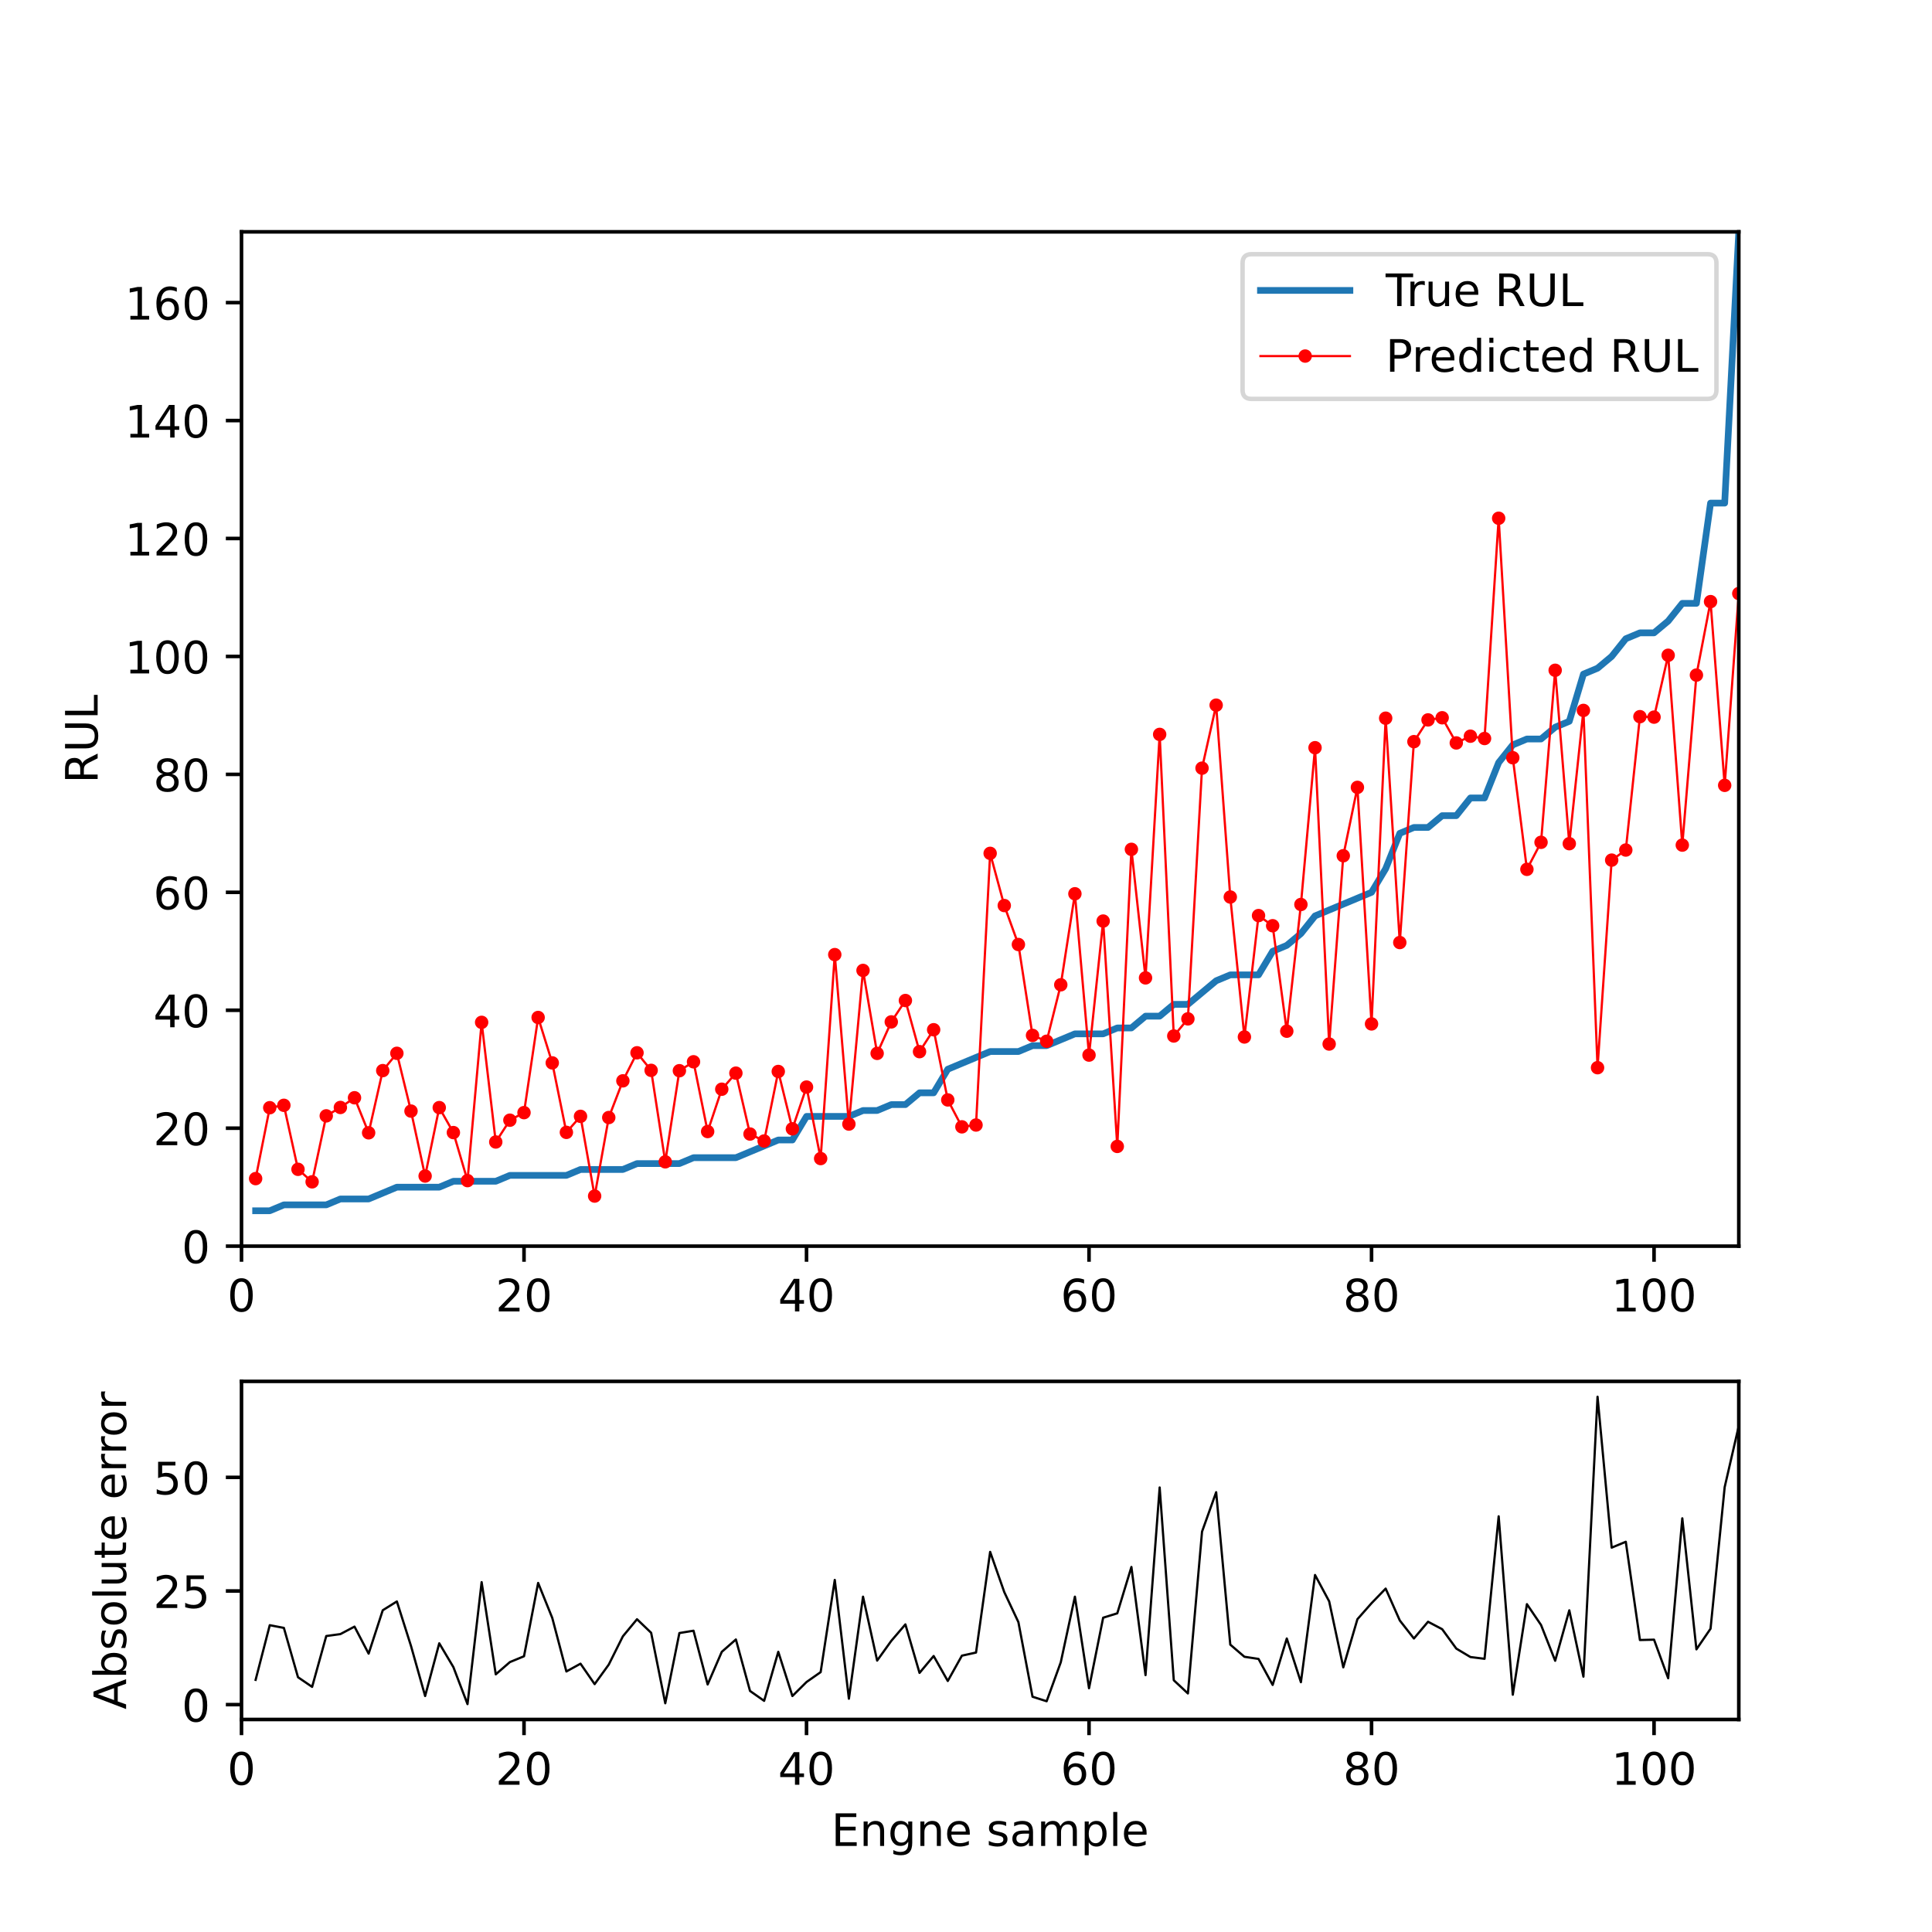 <?xml version="1.0" encoding="utf-8" standalone="no"?>
<!DOCTYPE svg PUBLIC "-//W3C//DTD SVG 1.1//EN"
  "http://www.w3.org/Graphics/SVG/1.1/DTD/svg11.dtd">
<!-- Created with matplotlib (https://matplotlib.org/) -->
<svg height="432pt" version="1.1" viewBox="0 0 432 432" width="432pt" xmlns="http://www.w3.org/2000/svg" xmlns:xlink="http://www.w3.org/1999/xlink">
 <defs>
  <style type="text/css">
*{stroke-linecap:butt;stroke-linejoin:round;}
  </style>
 </defs>
 <g id="figure_1">
  <g id="patch_1">
   <path d="M 0 432 
L 432 432 
L 432 0 
L 0 0 
z
" style="fill:#ffffff;"/>
  </g>
  <g id="axes_1">
   <g id="patch_2">
    <path d="M 54 278.64 
L 388.8 278.64 
L 388.8 51.84 
L 54 51.84 
z
" style="fill:#ffffff;"/>
   </g>
   <g id="matplotlib.axis_1">
    <g id="xtick_1">
     <g id="line2d_1">
      <defs>
       <path d="M 0 0 
L 0 3.5 
" id="m8d1d4f5783" style="stroke:#000000;stroke-width:0.8;"/>
      </defs>
      <g>
       <use style="stroke:#000000;stroke-width:0.8;" x="54" xlink:href="#m8d1d4f5783" y="278.64"/>
      </g>
     </g>
     <g id="text_1">
      <!-- 0 -->
      <defs>
       <path d="M 31.781 66.406 
Q 24.172 66.406 20.328 58.906 
Q 16.5 51.422 16.5 36.375 
Q 16.5 21.391 20.328 13.891 
Q 24.172 6.391 31.781 6.391 
Q 39.453 6.391 43.281 13.891 
Q 47.125 21.391 47.125 36.375 
Q 47.125 51.422 43.281 58.906 
Q 39.453 66.406 31.781 66.406 
z
M 31.781 74.219 
Q 44.047 74.219 50.516 64.516 
Q 56.984 54.828 56.984 36.375 
Q 56.984 17.969 50.516 8.266 
Q 44.047 -1.422 31.781 -1.422 
Q 19.531 -1.422 13.062 8.266 
Q 6.594 17.969 6.594 36.375 
Q 6.594 54.828 13.062 64.516 
Q 19.531 74.219 31.781 74.219 
z
" id="DejaVuSans-48"/>
      </defs>
      <g transform="translate(50.819 293.238)scale(0.1 -0.1)">
       <use xlink:href="#DejaVuSans-48"/>
      </g>
     </g>
    </g>
    <g id="xtick_2">
     <g id="line2d_2">
      <g>
       <use style="stroke:#000000;stroke-width:0.8;" x="117.17" xlink:href="#m8d1d4f5783" y="278.64"/>
      </g>
     </g>
     <g id="text_2">
      <!-- 20 -->
      <defs>
       <path d="M 19.188 8.297 
L 53.609 8.297 
L 53.609 0 
L 7.328 0 
L 7.328 8.297 
Q 12.938 14.109 22.625 23.891 
Q 32.328 33.688 34.812 36.531 
Q 39.547 41.844 41.422 45.531 
Q 43.312 49.219 43.312 52.781 
Q 43.312 58.594 39.234 62.25 
Q 35.156 65.922 28.609 65.922 
Q 23.969 65.922 18.812 64.312 
Q 13.672 62.703 7.812 59.422 
L 7.812 69.391 
Q 13.766 71.781 18.938 73 
Q 24.125 74.219 28.422 74.219 
Q 39.75 74.219 46.484 68.547 
Q 53.219 62.891 53.219 53.422 
Q 53.219 48.922 51.531 44.891 
Q 49.859 40.875 45.406 35.406 
Q 44.188 33.984 37.641 27.219 
Q 31.109 20.453 19.188 8.297 
z
" id="DejaVuSans-50"/>
      </defs>
      <g transform="translate(110.807 293.238)scale(0.1 -0.1)">
       <use xlink:href="#DejaVuSans-50"/>
       <use x="63.623" xlink:href="#DejaVuSans-48"/>
      </g>
     </g>
    </g>
    <g id="xtick_3">
     <g id="line2d_3">
      <g>
       <use style="stroke:#000000;stroke-width:0.8;" x="180.34" xlink:href="#m8d1d4f5783" y="278.64"/>
      </g>
     </g>
     <g id="text_3">
      <!-- 40 -->
      <defs>
       <path d="M 37.797 64.312 
L 12.891 25.391 
L 37.797 25.391 
z
M 35.203 72.906 
L 47.609 72.906 
L 47.609 25.391 
L 58.016 25.391 
L 58.016 17.188 
L 47.609 17.188 
L 47.609 0 
L 37.797 0 
L 37.797 17.188 
L 4.891 17.188 
L 4.891 26.703 
z
" id="DejaVuSans-52"/>
      </defs>
      <g transform="translate(173.977 293.238)scale(0.1 -0.1)">
       <use xlink:href="#DejaVuSans-52"/>
       <use x="63.623" xlink:href="#DejaVuSans-48"/>
      </g>
     </g>
    </g>
    <g id="xtick_4">
     <g id="line2d_4">
      <g>
       <use style="stroke:#000000;stroke-width:0.8;" x="243.509" xlink:href="#m8d1d4f5783" y="278.64"/>
      </g>
     </g>
     <g id="text_4">
      <!-- 60 -->
      <defs>
       <path d="M 33.016 40.375 
Q 26.375 40.375 22.484 35.828 
Q 18.609 31.297 18.609 23.391 
Q 18.609 15.531 22.484 10.953 
Q 26.375 6.391 33.016 6.391 
Q 39.656 6.391 43.531 10.953 
Q 47.406 15.531 47.406 23.391 
Q 47.406 31.297 43.531 35.828 
Q 39.656 40.375 33.016 40.375 
z
M 52.594 71.297 
L 52.594 62.312 
Q 48.875 64.062 45.094 64.984 
Q 41.312 65.922 37.594 65.922 
Q 27.828 65.922 22.672 59.328 
Q 17.531 52.734 16.797 39.406 
Q 19.672 43.656 24.016 45.922 
Q 28.375 48.188 33.594 48.188 
Q 44.578 48.188 50.953 41.516 
Q 57.328 34.859 57.328 23.391 
Q 57.328 12.156 50.688 5.359 
Q 44.047 -1.422 33.016 -1.422 
Q 20.359 -1.422 13.672 8.266 
Q 6.984 17.969 6.984 36.375 
Q 6.984 53.656 15.188 63.938 
Q 23.391 74.219 37.203 74.219 
Q 40.922 74.219 44.703 73.484 
Q 48.484 72.75 52.594 71.297 
z
" id="DejaVuSans-54"/>
      </defs>
      <g transform="translate(237.147 293.238)scale(0.1 -0.1)">
       <use xlink:href="#DejaVuSans-54"/>
       <use x="63.623" xlink:href="#DejaVuSans-48"/>
      </g>
     </g>
    </g>
    <g id="xtick_5">
     <g id="line2d_5">
      <g>
       <use style="stroke:#000000;stroke-width:0.8;" x="306.679" xlink:href="#m8d1d4f5783" y="278.64"/>
      </g>
     </g>
     <g id="text_5">
      <!-- 80 -->
      <defs>
       <path d="M 31.781 34.625 
Q 24.75 34.625 20.719 30.859 
Q 16.703 27.094 16.703 20.516 
Q 16.703 13.922 20.719 10.156 
Q 24.75 6.391 31.781 6.391 
Q 38.812 6.391 42.859 10.172 
Q 46.922 13.969 46.922 20.516 
Q 46.922 27.094 42.891 30.859 
Q 38.875 34.625 31.781 34.625 
z
M 21.922 38.812 
Q 15.578 40.375 12.031 44.719 
Q 8.5 49.078 8.5 55.328 
Q 8.5 64.062 14.719 69.141 
Q 20.953 74.219 31.781 74.219 
Q 42.672 74.219 48.875 69.141 
Q 55.078 64.062 55.078 55.328 
Q 55.078 49.078 51.531 44.719 
Q 48 40.375 41.703 38.812 
Q 48.828 37.156 52.797 32.312 
Q 56.781 27.484 56.781 20.516 
Q 56.781 9.906 50.312 4.234 
Q 43.844 -1.422 31.781 -1.422 
Q 19.734 -1.422 13.25 4.234 
Q 6.781 9.906 6.781 20.516 
Q 6.781 27.484 10.781 32.312 
Q 14.797 37.156 21.922 38.812 
z
M 18.312 54.391 
Q 18.312 48.734 21.844 45.562 
Q 25.391 42.391 31.781 42.391 
Q 38.141 42.391 41.719 45.562 
Q 45.312 48.734 45.312 54.391 
Q 45.312 60.062 41.719 63.234 
Q 38.141 66.406 31.781 66.406 
Q 25.391 66.406 21.844 63.234 
Q 18.312 60.062 18.312 54.391 
z
" id="DejaVuSans-56"/>
      </defs>
      <g transform="translate(300.317 293.238)scale(0.1 -0.1)">
       <use xlink:href="#DejaVuSans-56"/>
       <use x="63.623" xlink:href="#DejaVuSans-48"/>
      </g>
     </g>
    </g>
    <g id="xtick_6">
     <g id="line2d_6">
      <g>
       <use style="stroke:#000000;stroke-width:0.8;" x="369.849" xlink:href="#m8d1d4f5783" y="278.64"/>
      </g>
     </g>
     <g id="text_6">
      <!-- 100 -->
      <defs>
       <path d="M 12.406 8.297 
L 28.516 8.297 
L 28.516 63.922 
L 10.984 60.406 
L 10.984 69.391 
L 28.422 72.906 
L 38.281 72.906 
L 38.281 8.297 
L 54.391 8.297 
L 54.391 0 
L 12.406 0 
z
" id="DejaVuSans-49"/>
      </defs>
      <g transform="translate(360.305 293.238)scale(0.1 -0.1)">
       <use xlink:href="#DejaVuSans-49"/>
       <use x="63.623" xlink:href="#DejaVuSans-48"/>
       <use x="127.246" xlink:href="#DejaVuSans-48"/>
      </g>
     </g>
    </g>
   </g>
   <g id="matplotlib.axis_2">
    <g id="ytick_1">
     <g id="line2d_7">
      <defs>
       <path d="M 0 0 
L -3.5 0 
" id="mbe2de38e15" style="stroke:#000000;stroke-width:0.8;"/>
      </defs>
      <g>
       <use style="stroke:#000000;stroke-width:0.8;" x="54" xlink:href="#mbe2de38e15" y="278.64"/>
      </g>
     </g>
     <g id="text_7">
      <!-- 0 -->
      <g transform="translate(40.638 282.439)scale(0.1 -0.1)">
       <use xlink:href="#DejaVuSans-48"/>
      </g>
     </g>
    </g>
    <g id="ytick_2">
     <g id="line2d_8">
      <g>
       <use style="stroke:#000000;stroke-width:0.8;" x="54" xlink:href="#mbe2de38e15" y="252.268"/>
      </g>
     </g>
     <g id="text_8">
      <!-- 20 -->
      <g transform="translate(34.275 256.067)scale(0.1 -0.1)">
       <use xlink:href="#DejaVuSans-50"/>
       <use x="63.623" xlink:href="#DejaVuSans-48"/>
      </g>
     </g>
    </g>
    <g id="ytick_3">
     <g id="line2d_9">
      <g>
       <use style="stroke:#000000;stroke-width:0.8;" x="54" xlink:href="#mbe2de38e15" y="225.896"/>
      </g>
     </g>
     <g id="text_9">
      <!-- 40 -->
      <g transform="translate(34.275 229.695)scale(0.1 -0.1)">
       <use xlink:href="#DejaVuSans-52"/>
       <use x="63.623" xlink:href="#DejaVuSans-48"/>
      </g>
     </g>
    </g>
    <g id="ytick_4">
     <g id="line2d_10">
      <g>
       <use style="stroke:#000000;stroke-width:0.8;" x="54" xlink:href="#mbe2de38e15" y="199.524"/>
      </g>
     </g>
     <g id="text_10">
      <!-- 60 -->
      <g transform="translate(34.275 203.323)scale(0.1 -0.1)">
       <use xlink:href="#DejaVuSans-54"/>
       <use x="63.623" xlink:href="#DejaVuSans-48"/>
      </g>
     </g>
    </g>
    <g id="ytick_5">
     <g id="line2d_11">
      <g>
       <use style="stroke:#000000;stroke-width:0.8;" x="54" xlink:href="#mbe2de38e15" y="173.152"/>
      </g>
     </g>
     <g id="text_11">
      <!-- 80 -->
      <g transform="translate(34.275 176.951)scale(0.1 -0.1)">
       <use xlink:href="#DejaVuSans-56"/>
       <use x="63.623" xlink:href="#DejaVuSans-48"/>
      </g>
     </g>
    </g>
    <g id="ytick_6">
     <g id="line2d_12">
      <g>
       <use style="stroke:#000000;stroke-width:0.8;" x="54" xlink:href="#mbe2de38e15" y="146.78"/>
      </g>
     </g>
     <g id="text_12">
      <!-- 100 -->
      <g transform="translate(27.913 150.579)scale(0.1 -0.1)">
       <use xlink:href="#DejaVuSans-49"/>
       <use x="63.623" xlink:href="#DejaVuSans-48"/>
       <use x="127.246" xlink:href="#DejaVuSans-48"/>
      </g>
     </g>
    </g>
    <g id="ytick_7">
     <g id="line2d_13">
      <g>
       <use style="stroke:#000000;stroke-width:0.8;" x="54" xlink:href="#mbe2de38e15" y="120.407"/>
      </g>
     </g>
     <g id="text_13">
      <!-- 120 -->
      <g transform="translate(27.913 124.207)scale(0.1 -0.1)">
       <use xlink:href="#DejaVuSans-49"/>
       <use x="63.623" xlink:href="#DejaVuSans-50"/>
       <use x="127.246" xlink:href="#DejaVuSans-48"/>
      </g>
     </g>
    </g>
    <g id="ytick_8">
     <g id="line2d_14">
      <g>
       <use style="stroke:#000000;stroke-width:0.8;" x="54" xlink:href="#mbe2de38e15" y="94.035"/>
      </g>
     </g>
     <g id="text_14">
      <!-- 140 -->
      <g transform="translate(27.913 97.835)scale(0.1 -0.1)">
       <use xlink:href="#DejaVuSans-49"/>
       <use x="63.623" xlink:href="#DejaVuSans-52"/>
       <use x="127.246" xlink:href="#DejaVuSans-48"/>
      </g>
     </g>
    </g>
    <g id="ytick_9">
     <g id="line2d_15">
      <g>
       <use style="stroke:#000000;stroke-width:0.8;" x="54" xlink:href="#mbe2de38e15" y="67.663"/>
      </g>
     </g>
     <g id="text_15">
      <!-- 160 -->
      <g transform="translate(27.913 71.462)scale(0.1 -0.1)">
       <use xlink:href="#DejaVuSans-49"/>
       <use x="63.623" xlink:href="#DejaVuSans-54"/>
       <use x="127.246" xlink:href="#DejaVuSans-48"/>
      </g>
     </g>
    </g>
    <g id="text_16">
     <!-- RUL -->
     <defs>
      <path d="M 44.391 34.188 
Q 47.562 33.109 50.562 29.594 
Q 53.562 26.078 56.594 19.922 
L 66.609 0 
L 56 0 
L 46.688 18.703 
Q 43.062 26.031 39.672 28.422 
Q 36.281 30.812 30.422 30.812 
L 19.672 30.812 
L 19.672 0 
L 9.812 0 
L 9.812 72.906 
L 32.078 72.906 
Q 44.578 72.906 50.734 67.672 
Q 56.891 62.453 56.891 51.906 
Q 56.891 45.016 53.688 40.469 
Q 50.484 35.938 44.391 34.188 
z
M 19.672 64.797 
L 19.672 38.922 
L 32.078 38.922 
Q 39.203 38.922 42.844 42.219 
Q 46.484 45.516 46.484 51.906 
Q 46.484 58.297 42.844 61.547 
Q 39.203 64.797 32.078 64.797 
z
" id="DejaVuSans-82"/>
      <path d="M 8.688 72.906 
L 18.609 72.906 
L 18.609 28.609 
Q 18.609 16.891 22.844 11.734 
Q 27.094 6.594 36.625 6.594 
Q 46.094 6.594 50.344 11.734 
Q 54.594 16.891 54.594 28.609 
L 54.594 72.906 
L 64.5 72.906 
L 64.5 27.391 
Q 64.5 13.141 57.438 5.859 
Q 50.391 -1.422 36.625 -1.422 
Q 22.797 -1.422 15.734 5.859 
Q 8.688 13.141 8.688 27.391 
z
" id="DejaVuSans-85"/>
      <path d="M 9.812 72.906 
L 19.672 72.906 
L 19.672 8.297 
L 55.172 8.297 
L 55.172 0 
L 9.812 0 
z
" id="DejaVuSans-76"/>
     </defs>
     <g transform="translate(21.833 175.16)rotate(-90)scale(0.1 -0.1)">
      <use xlink:href="#DejaVuSans-82"/>
      <use x="69.482" xlink:href="#DejaVuSans-85"/>
      <use x="142.676" xlink:href="#DejaVuSans-76"/>
     </g>
    </g>
   </g>
   <g id="line2d_16">
    <path clip-path="url(#pd86dd21426)" d="M 57.158 270.728 
L 60.317 270.728 
L 63.475 269.41 
L 66.634 269.41 
L 69.792 269.41 
L 72.951 269.41 
L 76.109 268.091 
L 79.268 268.091 
L 82.426 268.091 
L 85.585 266.773 
L 88.743 265.454 
L 91.902 265.454 
L 95.06 265.454 
L 98.219 265.454 
L 101.377 264.135 
L 104.536 264.135 
L 107.694 264.135 
L 110.853 264.135 
L 114.011 262.817 
L 117.17 262.817 
L 120.328 262.817 
L 123.487 262.817 
L 126.645 262.817 
L 129.804 261.498 
L 132.962 261.498 
L 136.121 261.498 
L 139.279 261.498 
L 142.438 260.18 
L 145.596 260.18 
L 148.755 260.18 
L 151.913 260.18 
L 155.072 258.861 
L 158.23 258.861 
L 161.389 258.861 
L 164.547 258.861 
L 167.706 257.542 
L 170.864 256.224 
L 174.023 254.905 
L 177.181 254.905 
L 180.34 249.631 
L 183.498 249.631 
L 186.657 249.631 
L 189.815 249.631 
L 192.974 248.312 
L 196.132 248.312 
L 199.291 246.993 
L 202.449 246.993 
L 205.608 244.356 
L 208.766 244.356 
L 211.925 239.082 
L 215.083 237.763 
L 218.242 236.445 
L 221.4 235.126 
L 224.558 235.126 
L 227.717 235.126 
L 230.875 233.807 
L 234.034 233.807 
L 237.192 232.489 
L 240.351 231.17 
L 243.509 231.17 
L 246.668 231.17 
L 249.826 229.852 
L 252.985 229.852 
L 256.143 227.214 
L 259.302 227.214 
L 262.46 224.577 
L 265.619 224.577 
L 268.777 221.94 
L 271.936 219.303 
L 275.094 217.984 
L 278.253 217.984 
L 281.411 217.984 
L 284.57 212.71 
L 287.728 211.391 
L 290.887 208.754 
L 294.045 204.798 
L 297.204 203.48 
L 300.362 202.161 
L 303.521 200.842 
L 306.679 199.524 
L 309.838 194.249 
L 312.996 186.338 
L 316.155 185.019 
L 319.313 185.019 
L 322.472 182.382 
L 325.63 182.382 
L 328.789 178.426 
L 331.947 178.426 
L 335.106 170.514 
L 338.264 166.559 
L 341.423 165.24 
L 344.581 165.24 
L 347.74 162.603 
L 350.898 161.284 
L 354.057 150.735 
L 357.215 149.417 
L 360.374 146.78 
L 363.532 142.824 
L 366.691 141.505 
L 369.849 141.505 
L 373.008 138.868 
L 376.166 134.912 
L 379.325 134.912 
L 382.483 112.496 
L 385.642 112.496 
L 388.8 51.84 
" style="fill:none;stroke:#1f77b4;stroke-linecap:square;stroke-width:1.5;"/>
   </g>
   <g id="line2d_17">
    <path clip-path="url(#pd86dd21426)" d="M 57.158 263.539 
L 60.317 247.685 
L 63.475 247.15 
L 66.634 261.462 
L 69.792 264.261 
L 72.951 249.51 
L 76.109 247.631 
L 79.268 245.463 
L 82.426 253.298 
L 85.585 239.391 
L 88.743 235.523 
L 91.902 248.443 
L 95.06 262.962 
L 98.219 247.664 
L 101.377 253.248 
L 104.536 263.987 
L 107.694 228.6 
L 110.853 255.351 
L 114.011 250.478 
L 117.17 248.787 
L 120.328 227.512 
L 123.487 237.666 
L 126.645 253.198 
L 129.804 249.619 
L 132.962 267.443 
L 136.121 249.883 
L 139.279 241.678 
L 142.438 235.409 
L 145.596 239.335 
L 148.755 259.786 
L 151.913 239.413 
L 155.072 237.419 
L 158.23 253.012 
L 161.389 243.553 
L 164.547 239.959 
L 167.706 253.574 
L 170.864 255.129 
L 174.023 239.586 
L 177.181 252.409 
L 180.34 243.073 
L 183.498 259.056 
L 186.657 213.454 
L 189.815 251.345 
L 192.974 216.991 
L 196.132 235.535 
L 199.291 228.498 
L 202.449 223.718 
L 205.608 235.152 
L 208.766 230.251 
L 211.925 245.944 
L 215.083 251.965 
L 218.242 251.554 
L 221.4 190.812 
L 224.558 202.481 
L 227.717 211.194 
L 230.875 231.516 
L 234.034 232.827 
L 237.192 220.201 
L 240.351 199.851 
L 243.509 235.92 
L 246.668 205.952 
L 249.826 256.341 
L 252.985 189.915 
L 256.143 218.658 
L 259.302 164.212 
L 262.46 231.65 
L 265.619 227.821 
L 268.777 171.761 
L 271.936 157.676 
L 275.094 200.577 
L 278.253 231.87 
L 281.411 204.727 
L 284.57 206.997 
L 287.728 230.575 
L 290.887 202.246 
L 294.045 167.188 
L 297.204 233.447 
L 300.362 191.346 
L 303.521 176.059 
L 306.679 228.951 
L 309.838 160.59 
L 312.996 210.754 
L 316.155 165.833 
L 319.313 160.974 
L 322.472 160.493 
L 325.63 166.122 
L 328.789 164.616 
L 331.947 165.131 
L 335.106 115.884 
L 338.264 169.434 
L 341.423 194.385 
L 344.581 188.344 
L 347.74 149.876 
L 350.898 188.647 
L 354.057 158.85 
L 357.215 238.738 
L 360.374 192.324 
L 363.532 190.069 
L 366.691 160.249 
L 369.849 160.35 
L 373.008 146.521 
L 376.166 188.967 
L 379.325 150.951 
L 382.483 134.524 
L 385.642 175.604 
L 388.8 132.714 
" style="fill:none;stroke:#ff0000;stroke-linecap:square;stroke-width:0.5;"/>
    <defs>
     <path d="M 0 1 
C 0.265 1 0.52 0.895 0.707 0.707 
C 0.895 0.52 1 0.265 1 0 
C 1 -0.265 0.895 -0.52 0.707 -0.707 
C 0.52 -0.895 0.265 -1 0 -1 
C -0.265 -1 -0.52 -0.895 -0.707 -0.707 
C -0.895 -0.52 -1 -0.265 -1 0 
C -1 0.265 -0.895 0.52 -0.707 0.707 
C -0.52 0.895 -0.265 1 0 1 
z
" id="m8020a58a36" style="stroke:#ff0000;"/>
    </defs>
    <g clip-path="url(#pd86dd21426)">
     <use style="fill:#ff0000;stroke:#ff0000;" x="57.158" xlink:href="#m8020a58a36" y="263.539"/>
     <use style="fill:#ff0000;stroke:#ff0000;" x="60.317" xlink:href="#m8020a58a36" y="247.685"/>
     <use style="fill:#ff0000;stroke:#ff0000;" x="63.475" xlink:href="#m8020a58a36" y="247.15"/>
     <use style="fill:#ff0000;stroke:#ff0000;" x="66.634" xlink:href="#m8020a58a36" y="261.462"/>
     <use style="fill:#ff0000;stroke:#ff0000;" x="69.792" xlink:href="#m8020a58a36" y="264.261"/>
     <use style="fill:#ff0000;stroke:#ff0000;" x="72.951" xlink:href="#m8020a58a36" y="249.51"/>
     <use style="fill:#ff0000;stroke:#ff0000;" x="76.109" xlink:href="#m8020a58a36" y="247.631"/>
     <use style="fill:#ff0000;stroke:#ff0000;" x="79.268" xlink:href="#m8020a58a36" y="245.463"/>
     <use style="fill:#ff0000;stroke:#ff0000;" x="82.426" xlink:href="#m8020a58a36" y="253.298"/>
     <use style="fill:#ff0000;stroke:#ff0000;" x="85.585" xlink:href="#m8020a58a36" y="239.391"/>
     <use style="fill:#ff0000;stroke:#ff0000;" x="88.743" xlink:href="#m8020a58a36" y="235.523"/>
     <use style="fill:#ff0000;stroke:#ff0000;" x="91.902" xlink:href="#m8020a58a36" y="248.443"/>
     <use style="fill:#ff0000;stroke:#ff0000;" x="95.06" xlink:href="#m8020a58a36" y="262.962"/>
     <use style="fill:#ff0000;stroke:#ff0000;" x="98.219" xlink:href="#m8020a58a36" y="247.664"/>
     <use style="fill:#ff0000;stroke:#ff0000;" x="101.377" xlink:href="#m8020a58a36" y="253.248"/>
     <use style="fill:#ff0000;stroke:#ff0000;" x="104.536" xlink:href="#m8020a58a36" y="263.987"/>
     <use style="fill:#ff0000;stroke:#ff0000;" x="107.694" xlink:href="#m8020a58a36" y="228.6"/>
     <use style="fill:#ff0000;stroke:#ff0000;" x="110.853" xlink:href="#m8020a58a36" y="255.351"/>
     <use style="fill:#ff0000;stroke:#ff0000;" x="114.011" xlink:href="#m8020a58a36" y="250.478"/>
     <use style="fill:#ff0000;stroke:#ff0000;" x="117.17" xlink:href="#m8020a58a36" y="248.787"/>
     <use style="fill:#ff0000;stroke:#ff0000;" x="120.328" xlink:href="#m8020a58a36" y="227.512"/>
     <use style="fill:#ff0000;stroke:#ff0000;" x="123.487" xlink:href="#m8020a58a36" y="237.666"/>
     <use style="fill:#ff0000;stroke:#ff0000;" x="126.645" xlink:href="#m8020a58a36" y="253.198"/>
     <use style="fill:#ff0000;stroke:#ff0000;" x="129.804" xlink:href="#m8020a58a36" y="249.619"/>
     <use style="fill:#ff0000;stroke:#ff0000;" x="132.962" xlink:href="#m8020a58a36" y="267.443"/>
     <use style="fill:#ff0000;stroke:#ff0000;" x="136.121" xlink:href="#m8020a58a36" y="249.883"/>
     <use style="fill:#ff0000;stroke:#ff0000;" x="139.279" xlink:href="#m8020a58a36" y="241.678"/>
     <use style="fill:#ff0000;stroke:#ff0000;" x="142.438" xlink:href="#m8020a58a36" y="235.409"/>
     <use style="fill:#ff0000;stroke:#ff0000;" x="145.596" xlink:href="#m8020a58a36" y="239.335"/>
     <use style="fill:#ff0000;stroke:#ff0000;" x="148.755" xlink:href="#m8020a58a36" y="259.786"/>
     <use style="fill:#ff0000;stroke:#ff0000;" x="151.913" xlink:href="#m8020a58a36" y="239.413"/>
     <use style="fill:#ff0000;stroke:#ff0000;" x="155.072" xlink:href="#m8020a58a36" y="237.419"/>
     <use style="fill:#ff0000;stroke:#ff0000;" x="158.23" xlink:href="#m8020a58a36" y="253.012"/>
     <use style="fill:#ff0000;stroke:#ff0000;" x="161.389" xlink:href="#m8020a58a36" y="243.553"/>
     <use style="fill:#ff0000;stroke:#ff0000;" x="164.547" xlink:href="#m8020a58a36" y="239.959"/>
     <use style="fill:#ff0000;stroke:#ff0000;" x="167.706" xlink:href="#m8020a58a36" y="253.574"/>
     <use style="fill:#ff0000;stroke:#ff0000;" x="170.864" xlink:href="#m8020a58a36" y="255.129"/>
     <use style="fill:#ff0000;stroke:#ff0000;" x="174.023" xlink:href="#m8020a58a36" y="239.586"/>
     <use style="fill:#ff0000;stroke:#ff0000;" x="177.181" xlink:href="#m8020a58a36" y="252.409"/>
     <use style="fill:#ff0000;stroke:#ff0000;" x="180.34" xlink:href="#m8020a58a36" y="243.073"/>
     <use style="fill:#ff0000;stroke:#ff0000;" x="183.498" xlink:href="#m8020a58a36" y="259.056"/>
     <use style="fill:#ff0000;stroke:#ff0000;" x="186.657" xlink:href="#m8020a58a36" y="213.454"/>
     <use style="fill:#ff0000;stroke:#ff0000;" x="189.815" xlink:href="#m8020a58a36" y="251.345"/>
     <use style="fill:#ff0000;stroke:#ff0000;" x="192.974" xlink:href="#m8020a58a36" y="216.991"/>
     <use style="fill:#ff0000;stroke:#ff0000;" x="196.132" xlink:href="#m8020a58a36" y="235.535"/>
     <use style="fill:#ff0000;stroke:#ff0000;" x="199.291" xlink:href="#m8020a58a36" y="228.498"/>
     <use style="fill:#ff0000;stroke:#ff0000;" x="202.449" xlink:href="#m8020a58a36" y="223.718"/>
     <use style="fill:#ff0000;stroke:#ff0000;" x="205.608" xlink:href="#m8020a58a36" y="235.152"/>
     <use style="fill:#ff0000;stroke:#ff0000;" x="208.766" xlink:href="#m8020a58a36" y="230.251"/>
     <use style="fill:#ff0000;stroke:#ff0000;" x="211.925" xlink:href="#m8020a58a36" y="245.944"/>
     <use style="fill:#ff0000;stroke:#ff0000;" x="215.083" xlink:href="#m8020a58a36" y="251.965"/>
     <use style="fill:#ff0000;stroke:#ff0000;" x="218.242" xlink:href="#m8020a58a36" y="251.554"/>
     <use style="fill:#ff0000;stroke:#ff0000;" x="221.4" xlink:href="#m8020a58a36" y="190.812"/>
     <use style="fill:#ff0000;stroke:#ff0000;" x="224.558" xlink:href="#m8020a58a36" y="202.481"/>
     <use style="fill:#ff0000;stroke:#ff0000;" x="227.717" xlink:href="#m8020a58a36" y="211.194"/>
     <use style="fill:#ff0000;stroke:#ff0000;" x="230.875" xlink:href="#m8020a58a36" y="231.516"/>
     <use style="fill:#ff0000;stroke:#ff0000;" x="234.034" xlink:href="#m8020a58a36" y="232.827"/>
     <use style="fill:#ff0000;stroke:#ff0000;" x="237.192" xlink:href="#m8020a58a36" y="220.201"/>
     <use style="fill:#ff0000;stroke:#ff0000;" x="240.351" xlink:href="#m8020a58a36" y="199.851"/>
     <use style="fill:#ff0000;stroke:#ff0000;" x="243.509" xlink:href="#m8020a58a36" y="235.92"/>
     <use style="fill:#ff0000;stroke:#ff0000;" x="246.668" xlink:href="#m8020a58a36" y="205.952"/>
     <use style="fill:#ff0000;stroke:#ff0000;" x="249.826" xlink:href="#m8020a58a36" y="256.341"/>
     <use style="fill:#ff0000;stroke:#ff0000;" x="252.985" xlink:href="#m8020a58a36" y="189.915"/>
     <use style="fill:#ff0000;stroke:#ff0000;" x="256.143" xlink:href="#m8020a58a36" y="218.658"/>
     <use style="fill:#ff0000;stroke:#ff0000;" x="259.302" xlink:href="#m8020a58a36" y="164.212"/>
     <use style="fill:#ff0000;stroke:#ff0000;" x="262.46" xlink:href="#m8020a58a36" y="231.65"/>
     <use style="fill:#ff0000;stroke:#ff0000;" x="265.619" xlink:href="#m8020a58a36" y="227.821"/>
     <use style="fill:#ff0000;stroke:#ff0000;" x="268.777" xlink:href="#m8020a58a36" y="171.761"/>
     <use style="fill:#ff0000;stroke:#ff0000;" x="271.936" xlink:href="#m8020a58a36" y="157.676"/>
     <use style="fill:#ff0000;stroke:#ff0000;" x="275.094" xlink:href="#m8020a58a36" y="200.577"/>
     <use style="fill:#ff0000;stroke:#ff0000;" x="278.253" xlink:href="#m8020a58a36" y="231.87"/>
     <use style="fill:#ff0000;stroke:#ff0000;" x="281.411" xlink:href="#m8020a58a36" y="204.727"/>
     <use style="fill:#ff0000;stroke:#ff0000;" x="284.57" xlink:href="#m8020a58a36" y="206.997"/>
     <use style="fill:#ff0000;stroke:#ff0000;" x="287.728" xlink:href="#m8020a58a36" y="230.575"/>
     <use style="fill:#ff0000;stroke:#ff0000;" x="290.887" xlink:href="#m8020a58a36" y="202.246"/>
     <use style="fill:#ff0000;stroke:#ff0000;" x="294.045" xlink:href="#m8020a58a36" y="167.188"/>
     <use style="fill:#ff0000;stroke:#ff0000;" x="297.204" xlink:href="#m8020a58a36" y="233.447"/>
     <use style="fill:#ff0000;stroke:#ff0000;" x="300.362" xlink:href="#m8020a58a36" y="191.346"/>
     <use style="fill:#ff0000;stroke:#ff0000;" x="303.521" xlink:href="#m8020a58a36" y="176.059"/>
     <use style="fill:#ff0000;stroke:#ff0000;" x="306.679" xlink:href="#m8020a58a36" y="228.951"/>
     <use style="fill:#ff0000;stroke:#ff0000;" x="309.838" xlink:href="#m8020a58a36" y="160.59"/>
     <use style="fill:#ff0000;stroke:#ff0000;" x="312.996" xlink:href="#m8020a58a36" y="210.754"/>
     <use style="fill:#ff0000;stroke:#ff0000;" x="316.155" xlink:href="#m8020a58a36" y="165.833"/>
     <use style="fill:#ff0000;stroke:#ff0000;" x="319.313" xlink:href="#m8020a58a36" y="160.974"/>
     <use style="fill:#ff0000;stroke:#ff0000;" x="322.472" xlink:href="#m8020a58a36" y="160.493"/>
     <use style="fill:#ff0000;stroke:#ff0000;" x="325.63" xlink:href="#m8020a58a36" y="166.122"/>
     <use style="fill:#ff0000;stroke:#ff0000;" x="328.789" xlink:href="#m8020a58a36" y="164.616"/>
     <use style="fill:#ff0000;stroke:#ff0000;" x="331.947" xlink:href="#m8020a58a36" y="165.131"/>
     <use style="fill:#ff0000;stroke:#ff0000;" x="335.106" xlink:href="#m8020a58a36" y="115.884"/>
     <use style="fill:#ff0000;stroke:#ff0000;" x="338.264" xlink:href="#m8020a58a36" y="169.434"/>
     <use style="fill:#ff0000;stroke:#ff0000;" x="341.423" xlink:href="#m8020a58a36" y="194.385"/>
     <use style="fill:#ff0000;stroke:#ff0000;" x="344.581" xlink:href="#m8020a58a36" y="188.344"/>
     <use style="fill:#ff0000;stroke:#ff0000;" x="347.74" xlink:href="#m8020a58a36" y="149.876"/>
     <use style="fill:#ff0000;stroke:#ff0000;" x="350.898" xlink:href="#m8020a58a36" y="188.647"/>
     <use style="fill:#ff0000;stroke:#ff0000;" x="354.057" xlink:href="#m8020a58a36" y="158.85"/>
     <use style="fill:#ff0000;stroke:#ff0000;" x="357.215" xlink:href="#m8020a58a36" y="238.738"/>
     <use style="fill:#ff0000;stroke:#ff0000;" x="360.374" xlink:href="#m8020a58a36" y="192.324"/>
     <use style="fill:#ff0000;stroke:#ff0000;" x="363.532" xlink:href="#m8020a58a36" y="190.069"/>
     <use style="fill:#ff0000;stroke:#ff0000;" x="366.691" xlink:href="#m8020a58a36" y="160.249"/>
     <use style="fill:#ff0000;stroke:#ff0000;" x="369.849" xlink:href="#m8020a58a36" y="160.35"/>
     <use style="fill:#ff0000;stroke:#ff0000;" x="373.008" xlink:href="#m8020a58a36" y="146.521"/>
     <use style="fill:#ff0000;stroke:#ff0000;" x="376.166" xlink:href="#m8020a58a36" y="188.967"/>
     <use style="fill:#ff0000;stroke:#ff0000;" x="379.325" xlink:href="#m8020a58a36" y="150.951"/>
     <use style="fill:#ff0000;stroke:#ff0000;" x="382.483" xlink:href="#m8020a58a36" y="134.524"/>
     <use style="fill:#ff0000;stroke:#ff0000;" x="385.642" xlink:href="#m8020a58a36" y="175.604"/>
     <use style="fill:#ff0000;stroke:#ff0000;" x="388.8" xlink:href="#m8020a58a36" y="132.714"/>
    </g>
   </g>
   <g id="patch_3">
    <path d="M 54 278.64 
L 54 51.84 
" style="fill:none;stroke:#000000;stroke-linecap:square;stroke-linejoin:miter;stroke-width:0.8;"/>
   </g>
   <g id="patch_4">
    <path d="M 388.8 278.64 
L 388.8 51.84 
" style="fill:none;stroke:#000000;stroke-linecap:square;stroke-linejoin:miter;stroke-width:0.8;"/>
   </g>
   <g id="patch_5">
    <path d="M 54 278.64 
L 388.8 278.64 
" style="fill:none;stroke:#000000;stroke-linecap:square;stroke-linejoin:miter;stroke-width:0.8;"/>
   </g>
   <g id="patch_6">
    <path d="M 54 51.84 
L 388.8 51.84 
" style="fill:none;stroke:#000000;stroke-linecap:square;stroke-linejoin:miter;stroke-width:0.8;"/>
   </g>
   <g id="legend_1">
    <g id="patch_7">
     <path d="M 279.842 89.196 
L 381.8 89.196 
Q 383.8 89.196 383.8 87.196 
L 383.8 58.84 
Q 383.8 56.84 381.8 56.84 
L 279.842 56.84 
Q 277.842 56.84 277.842 58.84 
L 277.842 87.196 
Q 277.842 89.196 279.842 89.196 
z
" style="fill:#ffffff;opacity:0.8;stroke:#cccccc;stroke-linejoin:miter;"/>
    </g>
    <g id="line2d_18">
     <path d="M 281.842 64.938 
L 301.842 64.938 
" style="fill:none;stroke:#1f77b4;stroke-linecap:square;stroke-width:1.5;"/>
    </g>
    <g id="line2d_19"/>
    <g id="text_17">
     <!-- True RUL -->
     <defs>
      <path d="M -0.297 72.906 
L 61.375 72.906 
L 61.375 64.594 
L 35.5 64.594 
L 35.5 0 
L 25.594 0 
L 25.594 64.594 
L -0.297 64.594 
z
" id="DejaVuSans-84"/>
      <path d="M 41.109 46.297 
Q 39.594 47.172 37.812 47.578 
Q 36.031 48 33.891 48 
Q 26.266 48 22.188 43.047 
Q 18.109 38.094 18.109 28.812 
L 18.109 0 
L 9.078 0 
L 9.078 54.688 
L 18.109 54.688 
L 18.109 46.188 
Q 20.953 51.172 25.484 53.578 
Q 30.031 56 36.531 56 
Q 37.453 56 38.578 55.875 
Q 39.703 55.766 41.062 55.516 
z
" id="DejaVuSans-114"/>
      <path d="M 8.5 21.578 
L 8.5 54.688 
L 17.484 54.688 
L 17.484 21.922 
Q 17.484 14.156 20.5 10.266 
Q 23.531 6.391 29.594 6.391 
Q 36.859 6.391 41.078 11.031 
Q 45.312 15.672 45.312 23.688 
L 45.312 54.688 
L 54.297 54.688 
L 54.297 0 
L 45.312 0 
L 45.312 8.406 
Q 42.047 3.422 37.719 1 
Q 33.406 -1.422 27.688 -1.422 
Q 18.266 -1.422 13.375 4.438 
Q 8.5 10.297 8.5 21.578 
z
M 31.109 56 
z
" id="DejaVuSans-117"/>
      <path d="M 56.203 29.594 
L 56.203 25.203 
L 14.891 25.203 
Q 15.484 15.922 20.484 11.062 
Q 25.484 6.203 34.422 6.203 
Q 39.594 6.203 44.453 7.469 
Q 49.312 8.734 54.109 11.281 
L 54.109 2.781 
Q 49.266 0.734 44.188 -0.344 
Q 39.109 -1.422 33.891 -1.422 
Q 20.797 -1.422 13.156 6.188 
Q 5.516 13.812 5.516 26.812 
Q 5.516 40.234 12.766 48.109 
Q 20.016 56 32.328 56 
Q 43.359 56 49.781 48.891 
Q 56.203 41.797 56.203 29.594 
z
M 47.219 32.234 
Q 47.125 39.594 43.094 43.984 
Q 39.062 48.391 32.422 48.391 
Q 24.906 48.391 20.391 44.141 
Q 15.875 39.891 15.188 32.172 
z
" id="DejaVuSans-101"/>
      <path id="DejaVuSans-32"/>
     </defs>
     <g transform="translate(309.842 68.438)scale(0.1 -0.1)">
      <use xlink:href="#DejaVuSans-84"/>
      <use x="46.334" xlink:href="#DejaVuSans-114"/>
      <use x="87.447" xlink:href="#DejaVuSans-117"/>
      <use x="150.826" xlink:href="#DejaVuSans-101"/>
      <use x="212.35" xlink:href="#DejaVuSans-32"/>
      <use x="244.137" xlink:href="#DejaVuSans-82"/>
      <use x="313.619" xlink:href="#DejaVuSans-85"/>
      <use x="386.812" xlink:href="#DejaVuSans-76"/>
     </g>
    </g>
    <g id="line2d_20">
     <path d="M 281.842 79.617 
L 301.842 79.617 
" style="fill:none;stroke:#ff0000;stroke-linecap:square;stroke-width:0.5;"/>
    </g>
    <g id="line2d_21">
     <g>
      <use style="fill:#ff0000;stroke:#ff0000;" x="291.842" xlink:href="#m8020a58a36" y="79.617"/>
     </g>
    </g>
    <g id="text_18">
     <!-- Predicted RUL -->
     <defs>
      <path d="M 19.672 64.797 
L 19.672 37.406 
L 32.078 37.406 
Q 38.969 37.406 42.719 40.969 
Q 46.484 44.531 46.484 51.125 
Q 46.484 57.672 42.719 61.234 
Q 38.969 64.797 32.078 64.797 
z
M 9.812 72.906 
L 32.078 72.906 
Q 44.344 72.906 50.609 67.359 
Q 56.891 61.812 56.891 51.125 
Q 56.891 40.328 50.609 34.812 
Q 44.344 29.297 32.078 29.297 
L 19.672 29.297 
L 19.672 0 
L 9.812 0 
z
" id="DejaVuSans-80"/>
      <path d="M 45.406 46.391 
L 45.406 75.984 
L 54.391 75.984 
L 54.391 0 
L 45.406 0 
L 45.406 8.203 
Q 42.578 3.328 38.25 0.953 
Q 33.938 -1.422 27.875 -1.422 
Q 17.969 -1.422 11.734 6.484 
Q 5.516 14.406 5.516 27.297 
Q 5.516 40.188 11.734 48.094 
Q 17.969 56 27.875 56 
Q 33.938 56 38.25 53.625 
Q 42.578 51.266 45.406 46.391 
z
M 14.797 27.297 
Q 14.797 17.391 18.875 11.75 
Q 22.953 6.109 30.078 6.109 
Q 37.203 6.109 41.297 11.75 
Q 45.406 17.391 45.406 27.297 
Q 45.406 37.203 41.297 42.844 
Q 37.203 48.484 30.078 48.484 
Q 22.953 48.484 18.875 42.844 
Q 14.797 37.203 14.797 27.297 
z
" id="DejaVuSans-100"/>
      <path d="M 9.422 54.688 
L 18.406 54.688 
L 18.406 0 
L 9.422 0 
z
M 9.422 75.984 
L 18.406 75.984 
L 18.406 64.594 
L 9.422 64.594 
z
" id="DejaVuSans-105"/>
      <path d="M 48.781 52.594 
L 48.781 44.188 
Q 44.969 46.297 41.141 47.344 
Q 37.312 48.391 33.406 48.391 
Q 24.656 48.391 19.812 42.844 
Q 14.984 37.312 14.984 27.297 
Q 14.984 17.281 19.812 11.734 
Q 24.656 6.203 33.406 6.203 
Q 37.312 6.203 41.141 7.25 
Q 44.969 8.297 48.781 10.406 
L 48.781 2.094 
Q 45.016 0.344 40.984 -0.531 
Q 36.969 -1.422 32.422 -1.422 
Q 20.062 -1.422 12.781 6.344 
Q 5.516 14.109 5.516 27.297 
Q 5.516 40.672 12.859 48.328 
Q 20.219 56 33.016 56 
Q 37.156 56 41.109 55.141 
Q 45.062 54.297 48.781 52.594 
z
" id="DejaVuSans-99"/>
      <path d="M 18.312 70.219 
L 18.312 54.688 
L 36.812 54.688 
L 36.812 47.703 
L 18.312 47.703 
L 18.312 18.016 
Q 18.312 11.328 20.141 9.422 
Q 21.969 7.516 27.594 7.516 
L 36.812 7.516 
L 36.812 0 
L 27.594 0 
Q 17.188 0 13.234 3.875 
Q 9.281 7.766 9.281 18.016 
L 9.281 47.703 
L 2.688 47.703 
L 2.688 54.688 
L 9.281 54.688 
L 9.281 70.219 
z
" id="DejaVuSans-116"/>
     </defs>
     <g transform="translate(309.842 83.117)scale(0.1 -0.1)">
      <use xlink:href="#DejaVuSans-80"/>
      <use x="58.553" xlink:href="#DejaVuSans-114"/>
      <use x="97.416" xlink:href="#DejaVuSans-101"/>
      <use x="158.939" xlink:href="#DejaVuSans-100"/>
      <use x="222.416" xlink:href="#DejaVuSans-105"/>
      <use x="250.199" xlink:href="#DejaVuSans-99"/>
      <use x="305.18" xlink:href="#DejaVuSans-116"/>
      <use x="344.389" xlink:href="#DejaVuSans-101"/>
      <use x="405.912" xlink:href="#DejaVuSans-100"/>
      <use x="469.389" xlink:href="#DejaVuSans-32"/>
      <use x="501.176" xlink:href="#DejaVuSans-82"/>
      <use x="570.658" xlink:href="#DejaVuSans-85"/>
      <use x="643.852" xlink:href="#DejaVuSans-76"/>
     </g>
    </g>
   </g>
  </g>
  <g id="axes_2">
   <g id="patch_8">
    <path d="M 54 384.48 
L 388.8 384.48 
L 388.8 308.88 
L 54 308.88 
z
" style="fill:#ffffff;"/>
   </g>
   <g id="matplotlib.axis_3">
    <g id="xtick_7">
     <g id="line2d_22">
      <g>
       <use style="stroke:#000000;stroke-width:0.8;" x="54" xlink:href="#m8d1d4f5783" y="384.48"/>
      </g>
     </g>
     <g id="text_19">
      <!-- 0 -->
      <g transform="translate(50.819 399.078)scale(0.1 -0.1)">
       <use xlink:href="#DejaVuSans-48"/>
      </g>
     </g>
    </g>
    <g id="xtick_8">
     <g id="line2d_23">
      <g>
       <use style="stroke:#000000;stroke-width:0.8;" x="117.17" xlink:href="#m8d1d4f5783" y="384.48"/>
      </g>
     </g>
     <g id="text_20">
      <!-- 20 -->
      <g transform="translate(110.807 399.078)scale(0.1 -0.1)">
       <use xlink:href="#DejaVuSans-50"/>
       <use x="63.623" xlink:href="#DejaVuSans-48"/>
      </g>
     </g>
    </g>
    <g id="xtick_9">
     <g id="line2d_24">
      <g>
       <use style="stroke:#000000;stroke-width:0.8;" x="180.34" xlink:href="#m8d1d4f5783" y="384.48"/>
      </g>
     </g>
     <g id="text_21">
      <!-- 40 -->
      <g transform="translate(173.977 399.078)scale(0.1 -0.1)">
       <use xlink:href="#DejaVuSans-52"/>
       <use x="63.623" xlink:href="#DejaVuSans-48"/>
      </g>
     </g>
    </g>
    <g id="xtick_10">
     <g id="line2d_25">
      <g>
       <use style="stroke:#000000;stroke-width:0.8;" x="243.509" xlink:href="#m8d1d4f5783" y="384.48"/>
      </g>
     </g>
     <g id="text_22">
      <!-- 60 -->
      <g transform="translate(237.147 399.078)scale(0.1 -0.1)">
       <use xlink:href="#DejaVuSans-54"/>
       <use x="63.623" xlink:href="#DejaVuSans-48"/>
      </g>
     </g>
    </g>
    <g id="xtick_11">
     <g id="line2d_26">
      <g>
       <use style="stroke:#000000;stroke-width:0.8;" x="306.679" xlink:href="#m8d1d4f5783" y="384.48"/>
      </g>
     </g>
     <g id="text_23">
      <!-- 80 -->
      <g transform="translate(300.317 399.078)scale(0.1 -0.1)">
       <use xlink:href="#DejaVuSans-56"/>
       <use x="63.623" xlink:href="#DejaVuSans-48"/>
      </g>
     </g>
    </g>
    <g id="xtick_12">
     <g id="line2d_27">
      <g>
       <use style="stroke:#000000;stroke-width:0.8;" x="369.849" xlink:href="#m8d1d4f5783" y="384.48"/>
      </g>
     </g>
     <g id="text_24">
      <!-- 100 -->
      <g transform="translate(360.305 399.078)scale(0.1 -0.1)">
       <use xlink:href="#DejaVuSans-49"/>
       <use x="63.623" xlink:href="#DejaVuSans-48"/>
       <use x="127.246" xlink:href="#DejaVuSans-48"/>
      </g>
     </g>
    </g>
    <g id="text_25">
     <!-- Engne sample -->
     <defs>
      <path d="M 9.812 72.906 
L 55.906 72.906 
L 55.906 64.594 
L 19.672 64.594 
L 19.672 43.016 
L 54.391 43.016 
L 54.391 34.719 
L 19.672 34.719 
L 19.672 8.297 
L 56.781 8.297 
L 56.781 0 
L 9.812 0 
z
" id="DejaVuSans-69"/>
      <path d="M 54.891 33.016 
L 54.891 0 
L 45.906 0 
L 45.906 32.719 
Q 45.906 40.484 42.875 44.328 
Q 39.844 48.188 33.797 48.188 
Q 26.516 48.188 22.312 43.547 
Q 18.109 38.922 18.109 30.906 
L 18.109 0 
L 9.078 0 
L 9.078 54.688 
L 18.109 54.688 
L 18.109 46.188 
Q 21.344 51.125 25.703 53.562 
Q 30.078 56 35.797 56 
Q 45.219 56 50.047 50.172 
Q 54.891 44.344 54.891 33.016 
z
" id="DejaVuSans-110"/>
      <path d="M 45.406 27.984 
Q 45.406 37.75 41.375 43.109 
Q 37.359 48.484 30.078 48.484 
Q 22.859 48.484 18.828 43.109 
Q 14.797 37.75 14.797 27.984 
Q 14.797 18.266 18.828 12.891 
Q 22.859 7.516 30.078 7.516 
Q 37.359 7.516 41.375 12.891 
Q 45.406 18.266 45.406 27.984 
z
M 54.391 6.781 
Q 54.391 -7.172 48.188 -13.984 
Q 42 -20.797 29.203 -20.797 
Q 24.469 -20.797 20.266 -20.094 
Q 16.062 -19.391 12.109 -17.922 
L 12.109 -9.188 
Q 16.062 -11.328 19.922 -12.344 
Q 23.781 -13.375 27.781 -13.375 
Q 36.625 -13.375 41.016 -8.766 
Q 45.406 -4.156 45.406 5.172 
L 45.406 9.625 
Q 42.625 4.781 38.281 2.391 
Q 33.938 0 27.875 0 
Q 17.828 0 11.672 7.656 
Q 5.516 15.328 5.516 27.984 
Q 5.516 40.672 11.672 48.328 
Q 17.828 56 27.875 56 
Q 33.938 56 38.281 53.609 
Q 42.625 51.219 45.406 46.391 
L 45.406 54.688 
L 54.391 54.688 
z
" id="DejaVuSans-103"/>
      <path d="M 44.281 53.078 
L 44.281 44.578 
Q 40.484 46.531 36.375 47.5 
Q 32.281 48.484 27.875 48.484 
Q 21.188 48.484 17.844 46.438 
Q 14.5 44.391 14.5 40.281 
Q 14.5 37.156 16.891 35.375 
Q 19.281 33.594 26.516 31.984 
L 29.594 31.297 
Q 39.156 29.25 43.188 25.516 
Q 47.219 21.781 47.219 15.094 
Q 47.219 7.469 41.188 3.016 
Q 35.156 -1.422 24.609 -1.422 
Q 20.219 -1.422 15.453 -0.562 
Q 10.688 0.297 5.422 2 
L 5.422 11.281 
Q 10.406 8.688 15.234 7.391 
Q 20.062 6.109 24.812 6.109 
Q 31.156 6.109 34.562 8.281 
Q 37.984 10.453 37.984 14.406 
Q 37.984 18.062 35.516 20.016 
Q 33.062 21.969 24.703 23.781 
L 21.578 24.516 
Q 13.234 26.266 9.516 29.906 
Q 5.812 33.547 5.812 39.891 
Q 5.812 47.609 11.281 51.797 
Q 16.75 56 26.812 56 
Q 31.781 56 36.172 55.266 
Q 40.578 54.547 44.281 53.078 
z
" id="DejaVuSans-115"/>
      <path d="M 34.281 27.484 
Q 23.391 27.484 19.188 25 
Q 14.984 22.516 14.984 16.5 
Q 14.984 11.719 18.141 8.906 
Q 21.297 6.109 26.703 6.109 
Q 34.188 6.109 38.703 11.406 
Q 43.219 16.703 43.219 25.484 
L 43.219 27.484 
z
M 52.203 31.203 
L 52.203 0 
L 43.219 0 
L 43.219 8.297 
Q 40.141 3.328 35.547 0.953 
Q 30.953 -1.422 24.312 -1.422 
Q 15.922 -1.422 10.953 3.297 
Q 6 8.016 6 15.922 
Q 6 25.141 12.172 29.828 
Q 18.359 34.516 30.609 34.516 
L 43.219 34.516 
L 43.219 35.406 
Q 43.219 41.609 39.141 45 
Q 35.062 48.391 27.688 48.391 
Q 23 48.391 18.547 47.266 
Q 14.109 46.141 10.016 43.891 
L 10.016 52.203 
Q 14.938 54.109 19.578 55.047 
Q 24.219 56 28.609 56 
Q 40.484 56 46.344 49.844 
Q 52.203 43.703 52.203 31.203 
z
" id="DejaVuSans-97"/>
      <path d="M 52 44.188 
Q 55.375 50.25 60.062 53.125 
Q 64.75 56 71.094 56 
Q 79.641 56 84.281 50.016 
Q 88.922 44.047 88.922 33.016 
L 88.922 0 
L 79.891 0 
L 79.891 32.719 
Q 79.891 40.578 77.094 44.375 
Q 74.312 48.188 68.609 48.188 
Q 61.625 48.188 57.562 43.547 
Q 53.516 38.922 53.516 30.906 
L 53.516 0 
L 44.484 0 
L 44.484 32.719 
Q 44.484 40.625 41.703 44.406 
Q 38.922 48.188 33.109 48.188 
Q 26.219 48.188 22.156 43.531 
Q 18.109 38.875 18.109 30.906 
L 18.109 0 
L 9.078 0 
L 9.078 54.688 
L 18.109 54.688 
L 18.109 46.188 
Q 21.188 51.219 25.484 53.609 
Q 29.781 56 35.688 56 
Q 41.656 56 45.828 52.969 
Q 50 49.953 52 44.188 
z
" id="DejaVuSans-109"/>
      <path d="M 18.109 8.203 
L 18.109 -20.797 
L 9.078 -20.797 
L 9.078 54.688 
L 18.109 54.688 
L 18.109 46.391 
Q 20.953 51.266 25.266 53.625 
Q 29.594 56 35.594 56 
Q 45.562 56 51.781 48.094 
Q 58.016 40.188 58.016 27.297 
Q 58.016 14.406 51.781 6.484 
Q 45.562 -1.422 35.594 -1.422 
Q 29.594 -1.422 25.266 0.953 
Q 20.953 3.328 18.109 8.203 
z
M 48.688 27.297 
Q 48.688 37.203 44.609 42.844 
Q 40.531 48.484 33.406 48.484 
Q 26.266 48.484 22.188 42.844 
Q 18.109 37.203 18.109 27.297 
Q 18.109 17.391 22.188 11.75 
Q 26.266 6.109 33.406 6.109 
Q 40.531 6.109 44.609 11.75 
Q 48.688 17.391 48.688 27.297 
z
" id="DejaVuSans-112"/>
      <path d="M 9.422 75.984 
L 18.406 75.984 
L 18.406 0 
L 9.422 0 
z
" id="DejaVuSans-108"/>
     </defs>
     <g transform="translate(185.884 412.757)scale(0.1 -0.1)">
      <use xlink:href="#DejaVuSans-69"/>
      <use x="63.184" xlink:href="#DejaVuSans-110"/>
      <use x="126.562" xlink:href="#DejaVuSans-103"/>
      <use x="190.039" xlink:href="#DejaVuSans-110"/>
      <use x="253.418" xlink:href="#DejaVuSans-101"/>
      <use x="314.941" xlink:href="#DejaVuSans-32"/>
      <use x="346.729" xlink:href="#DejaVuSans-115"/>
      <use x="398.828" xlink:href="#DejaVuSans-97"/>
      <use x="460.107" xlink:href="#DejaVuSans-109"/>
      <use x="557.52" xlink:href="#DejaVuSans-112"/>
      <use x="620.996" xlink:href="#DejaVuSans-108"/>
      <use x="648.779" xlink:href="#DejaVuSans-101"/>
     </g>
    </g>
   </g>
   <g id="matplotlib.axis_4">
    <g id="ytick_10">
     <g id="line2d_28">
      <g>
       <use style="stroke:#000000;stroke-width:0.8;" x="54" xlink:href="#mbe2de38e15" y="381.158"/>
      </g>
     </g>
     <g id="text_26">
      <!-- 0 -->
      <g transform="translate(40.638 384.957)scale(0.1 -0.1)">
       <use xlink:href="#DejaVuSans-48"/>
      </g>
     </g>
    </g>
    <g id="ytick_11">
     <g id="line2d_29">
      <g>
       <use style="stroke:#000000;stroke-width:0.8;" x="54" xlink:href="#mbe2de38e15" y="355.751"/>
      </g>
     </g>
     <g id="text_27">
      <!-- 25 -->
      <defs>
       <path d="M 10.797 72.906 
L 49.516 72.906 
L 49.516 64.594 
L 19.828 64.594 
L 19.828 46.734 
Q 21.969 47.469 24.109 47.828 
Q 26.266 48.188 28.422 48.188 
Q 40.625 48.188 47.75 41.5 
Q 54.891 34.812 54.891 23.391 
Q 54.891 11.625 47.562 5.094 
Q 40.234 -1.422 26.906 -1.422 
Q 22.312 -1.422 17.547 -0.641 
Q 12.797 0.141 7.719 1.703 
L 7.719 11.625 
Q 12.109 9.234 16.797 8.062 
Q 21.484 6.891 26.703 6.891 
Q 35.156 6.891 40.078 11.328 
Q 45.016 15.766 45.016 23.391 
Q 45.016 31 40.078 35.438 
Q 35.156 39.891 26.703 39.891 
Q 22.75 39.891 18.812 39.016 
Q 14.891 38.141 10.797 36.281 
z
" id="DejaVuSans-53"/>
      </defs>
      <g transform="translate(34.275 359.55)scale(0.1 -0.1)">
       <use xlink:href="#DejaVuSans-50"/>
       <use x="63.623" xlink:href="#DejaVuSans-53"/>
      </g>
     </g>
    </g>
    <g id="ytick_12">
     <g id="line2d_30">
      <g>
       <use style="stroke:#000000;stroke-width:0.8;" x="54" xlink:href="#mbe2de38e15" y="330.344"/>
      </g>
     </g>
     <g id="text_28">
      <!-- 50 -->
      <g transform="translate(34.275 334.144)scale(0.1 -0.1)">
       <use xlink:href="#DejaVuSans-53"/>
       <use x="63.623" xlink:href="#DejaVuSans-48"/>
      </g>
     </g>
    </g>
    <g id="text_29">
     <!-- Absolute error -->
     <defs>
      <path d="M 34.188 63.188 
L 20.797 26.906 
L 47.609 26.906 
z
M 28.609 72.906 
L 39.797 72.906 
L 67.578 0 
L 57.328 0 
L 50.688 18.703 
L 17.828 18.703 
L 11.188 0 
L 0.781 0 
z
" id="DejaVuSans-65"/>
      <path d="M 48.688 27.297 
Q 48.688 37.203 44.609 42.844 
Q 40.531 48.484 33.406 48.484 
Q 26.266 48.484 22.188 42.844 
Q 18.109 37.203 18.109 27.297 
Q 18.109 17.391 22.188 11.75 
Q 26.266 6.109 33.406 6.109 
Q 40.531 6.109 44.609 11.75 
Q 48.688 17.391 48.688 27.297 
z
M 18.109 46.391 
Q 20.953 51.266 25.266 53.625 
Q 29.594 56 35.594 56 
Q 45.562 56 51.781 48.094 
Q 58.016 40.188 58.016 27.297 
Q 58.016 14.406 51.781 6.484 
Q 45.562 -1.422 35.594 -1.422 
Q 29.594 -1.422 25.266 0.953 
Q 20.953 3.328 18.109 8.203 
L 18.109 0 
L 9.078 0 
L 9.078 75.984 
L 18.109 75.984 
z
" id="DejaVuSans-98"/>
      <path d="M 30.609 48.391 
Q 23.391 48.391 19.188 42.75 
Q 14.984 37.109 14.984 27.297 
Q 14.984 17.484 19.156 11.844 
Q 23.344 6.203 30.609 6.203 
Q 37.797 6.203 41.984 11.859 
Q 46.188 17.531 46.188 27.297 
Q 46.188 37.016 41.984 42.703 
Q 37.797 48.391 30.609 48.391 
z
M 30.609 56 
Q 42.328 56 49.016 48.375 
Q 55.719 40.766 55.719 27.297 
Q 55.719 13.875 49.016 6.219 
Q 42.328 -1.422 30.609 -1.422 
Q 18.844 -1.422 12.172 6.219 
Q 5.516 13.875 5.516 27.297 
Q 5.516 40.766 12.172 48.375 
Q 18.844 56 30.609 56 
z
" id="DejaVuSans-111"/>
     </defs>
     <g transform="translate(28.195 382.225)rotate(-90)scale(0.1 -0.1)">
      <use xlink:href="#DejaVuSans-65"/>
      <use x="68.408" xlink:href="#DejaVuSans-98"/>
      <use x="131.885" xlink:href="#DejaVuSans-115"/>
      <use x="183.984" xlink:href="#DejaVuSans-111"/>
      <use x="245.166" xlink:href="#DejaVuSans-108"/>
      <use x="272.949" xlink:href="#DejaVuSans-117"/>
      <use x="336.328" xlink:href="#DejaVuSans-116"/>
      <use x="375.537" xlink:href="#DejaVuSans-101"/>
      <use x="437.061" xlink:href="#DejaVuSans-32"/>
      <use x="468.848" xlink:href="#DejaVuSans-101"/>
      <use x="530.371" xlink:href="#DejaVuSans-114"/>
      <use x="569.734" xlink:href="#DejaVuSans-114"/>
      <use x="608.598" xlink:href="#DejaVuSans-111"/>
      <use x="669.779" xlink:href="#DejaVuSans-114"/>
     </g>
    </g>
   </g>
   <g id="line2d_31">
    <path clip-path="url(#pffd713ddeb)" d="M 57.158 375.617 
L 60.317 363.398 
L 63.475 364.002 
L 66.634 375.033 
L 69.792 377.19 
L 72.951 365.821 
L 76.109 365.389 
L 79.268 363.718 
L 82.426 369.757 
L 85.585 360.055 
L 88.743 358.089 
L 91.902 368.048 
L 95.06 379.237 
L 98.219 367.447 
L 101.377 372.767 
L 104.536 381.044 
L 107.694 353.77 
L 110.853 374.388 
L 114.011 371.649 
L 117.17 370.345 
L 120.328 353.948 
L 123.487 361.774 
L 126.645 373.745 
L 129.804 372.003 
L 132.962 376.576 
L 136.121 372.206 
L 139.279 365.882 
L 142.438 362.067 
L 145.596 365.093 
L 148.755 380.855 
L 151.913 365.153 
L 155.072 364.632 
L 158.23 376.65 
L 161.389 369.36 
L 164.547 366.59 
L 167.706 378.1 
L 170.864 380.314 
L 174.023 369.351 
L 177.181 379.235 
L 180.34 376.104 
L 183.498 373.893 
L 186.657 353.276 
L 189.815 379.837 
L 192.974 357.019 
L 196.132 371.311 
L 199.291 366.903 
L 202.449 363.219 
L 205.608 374.064 
L 208.766 370.287 
L 211.925 375.869 
L 215.083 370.212 
L 218.242 369.513 
L 221.4 347.005 
L 224.558 355.998 
L 227.717 362.713 
L 230.875 379.392 
L 234.034 380.402 
L 237.192 371.688 
L 240.351 357.02 
L 243.509 377.498 
L 246.668 361.722 
L 249.826 360.743 
L 252.985 350.378 
L 256.143 374.564 
L 259.302 332.601 
L 262.46 375.707 
L 265.619 378.658 
L 268.777 342.484 
L 271.936 333.661 
L 275.094 367.742 
L 278.253 370.456 
L 281.411 370.94 
L 284.57 376.755 
L 287.728 366.373 
L 290.887 376.142 
L 294.045 352.171 
L 297.204 358.061 
L 300.362 372.823 
L 303.521 362.057 
L 306.679 358.478 
L 309.838 355.216 
L 312.996 362.34 
L 316.155 366.371 
L 319.313 362.626 
L 322.472 364.288 
L 325.63 368.626 
L 328.789 370.514 
L 331.947 370.912 
L 335.106 339.054 
L 338.264 378.942 
L 341.423 358.695 
L 344.581 363.352 
L 347.74 371.35 
L 350.898 360.069 
L 354.057 374.904 
L 357.215 312.316 
L 360.374 346.056 
L 363.532 344.745 
L 366.691 366.712 
L 369.849 366.634 
L 373.008 375.259 
L 376.166 339.497 
L 379.325 368.797 
L 382.483 364.181 
L 385.642 332.519 
L 388.8 318.827 
" style="fill:none;stroke:#000000;stroke-linecap:square;stroke-width:0.5;"/>
   </g>
   <g id="patch_9">
    <path d="M 54 384.48 
L 54 308.88 
" style="fill:none;stroke:#000000;stroke-linecap:square;stroke-linejoin:miter;stroke-width:0.8;"/>
   </g>
   <g id="patch_10">
    <path d="M 388.8 384.48 
L 388.8 308.88 
" style="fill:none;stroke:#000000;stroke-linecap:square;stroke-linejoin:miter;stroke-width:0.8;"/>
   </g>
   <g id="patch_11">
    <path d="M 54 384.48 
L 388.8 384.48 
" style="fill:none;stroke:#000000;stroke-linecap:square;stroke-linejoin:miter;stroke-width:0.8;"/>
   </g>
   <g id="patch_12">
    <path d="M 54 308.88 
L 388.8 308.88 
" style="fill:none;stroke:#000000;stroke-linecap:square;stroke-linejoin:miter;stroke-width:0.8;"/>
   </g>
  </g>
 </g>
 <defs>
  <clipPath id="pd86dd21426">
   <rect height="226.8" width="334.8" x="54" y="51.84"/>
  </clipPath>
  <clipPath id="pffd713ddeb">
   <rect height="75.6" width="334.8" x="54" y="308.88"/>
  </clipPath>
 </defs>
</svg>
